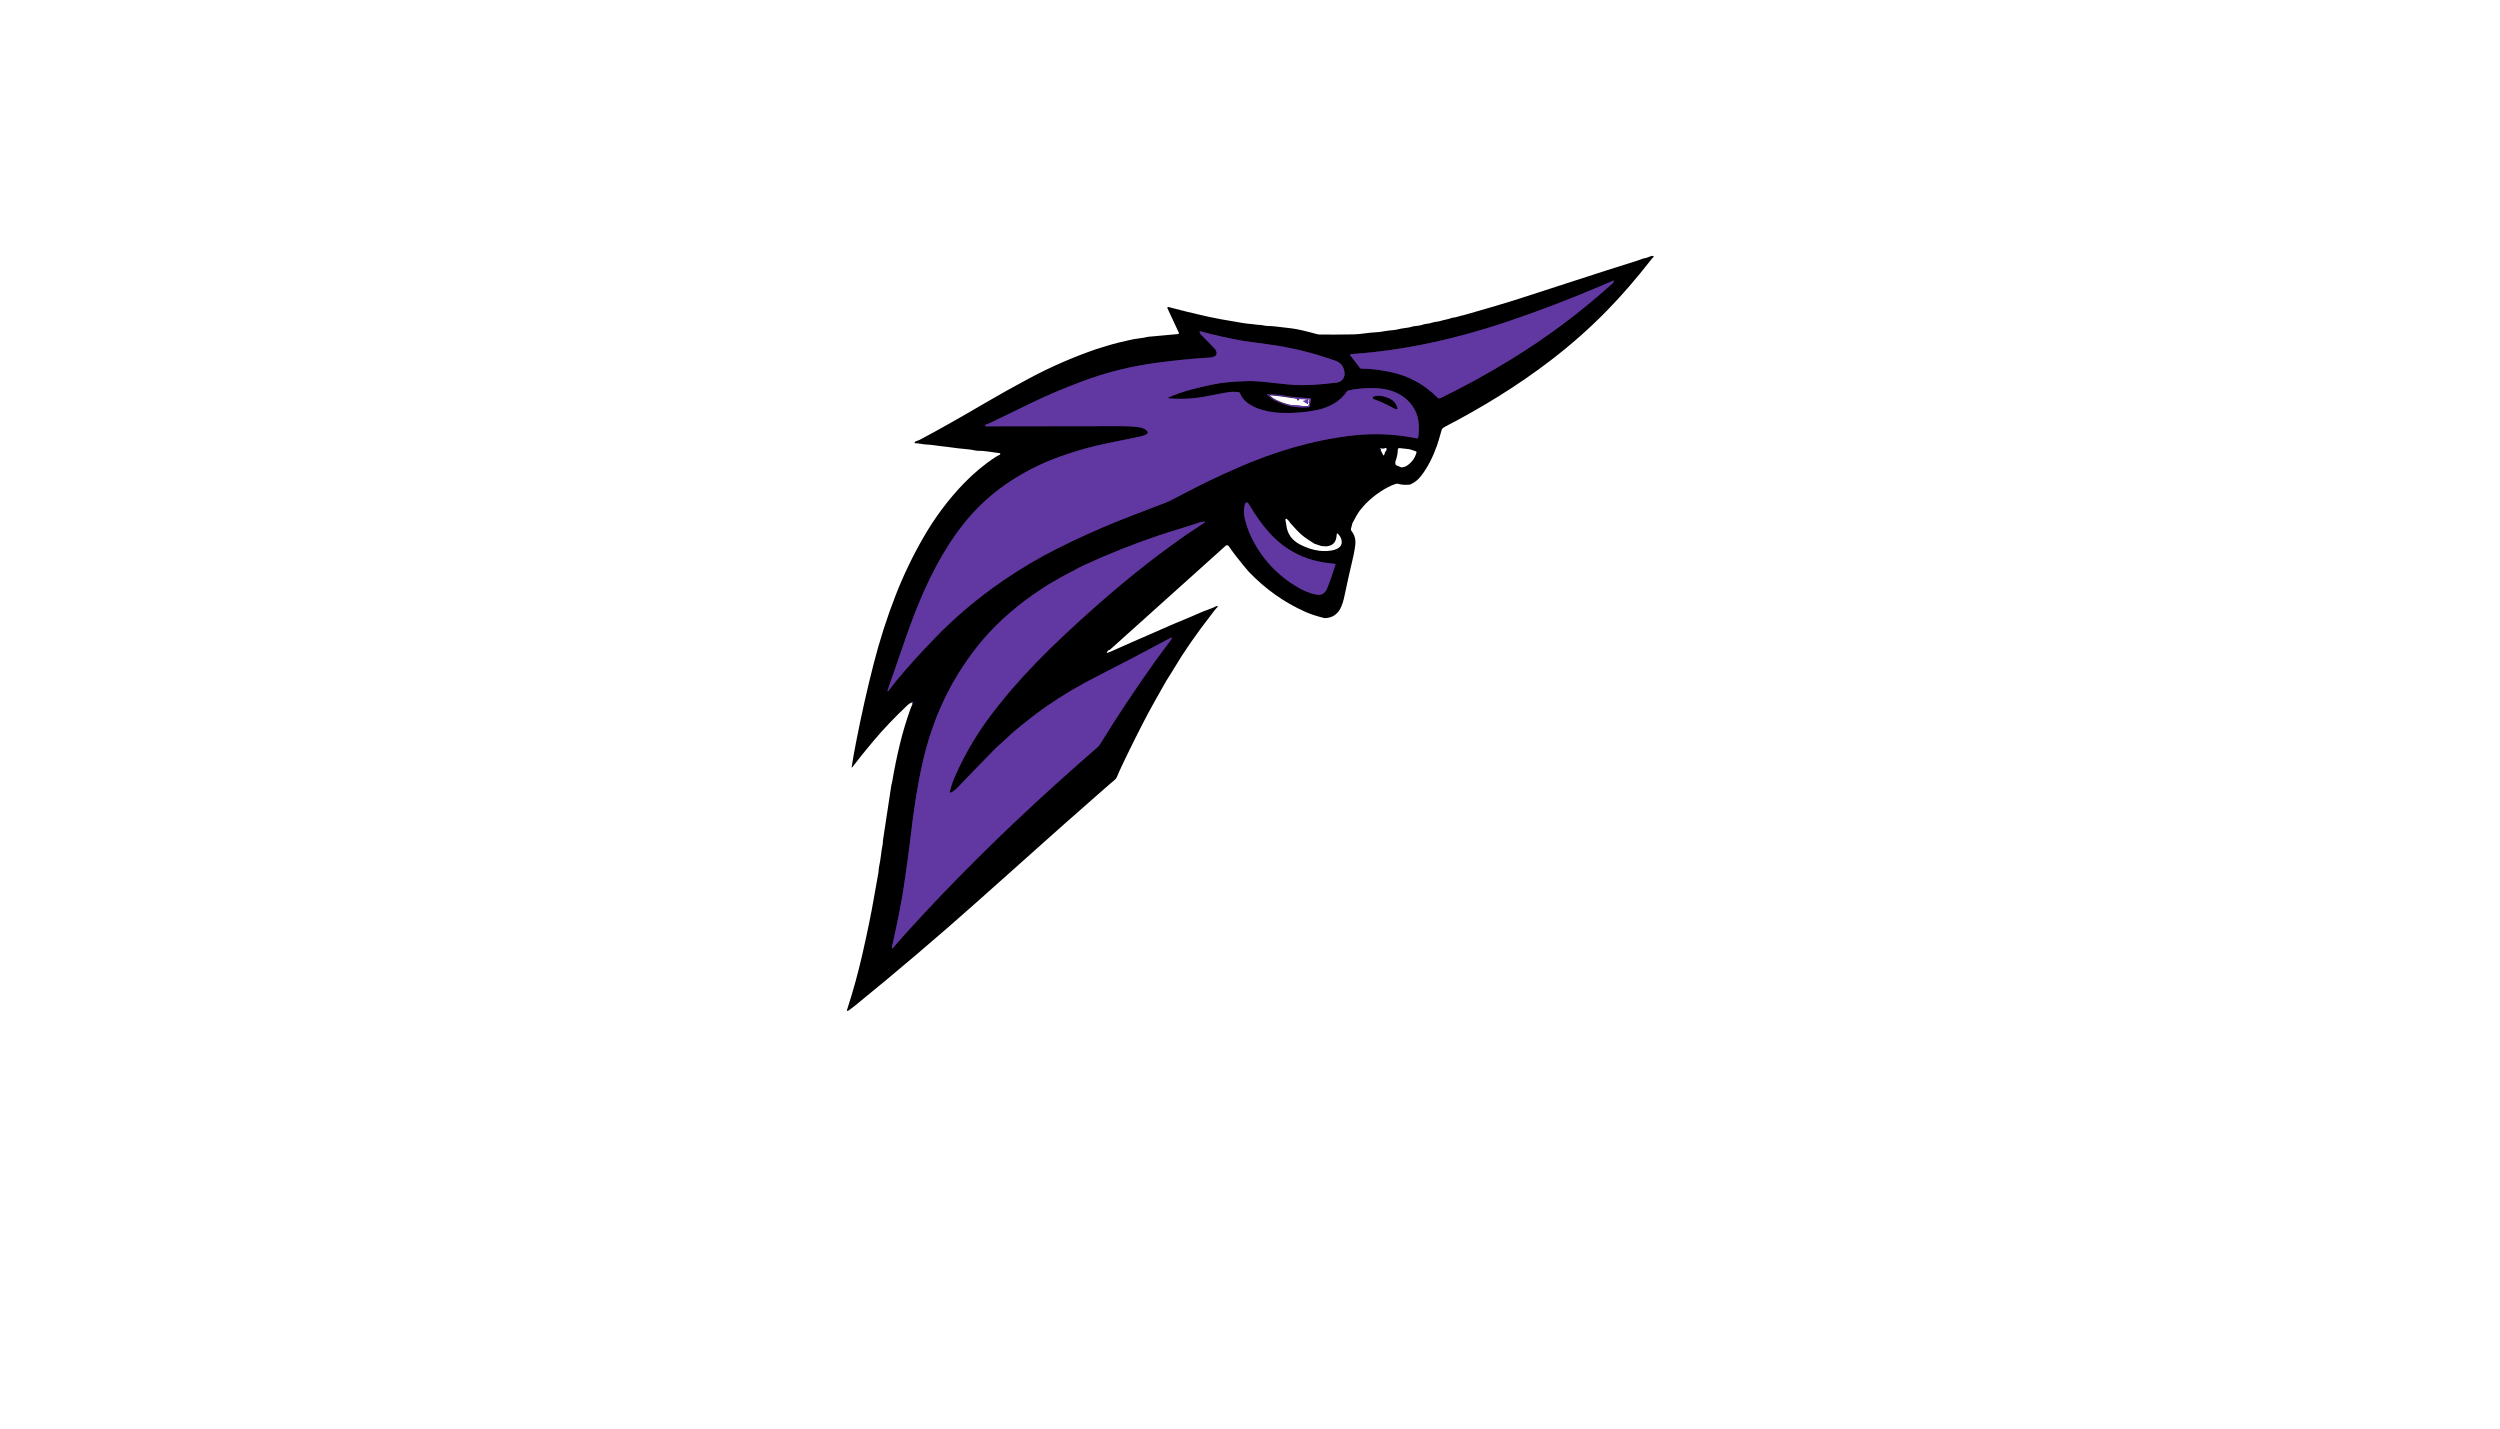 <?xml version="1.0" encoding="utf-8"?>
<svg xmlns="http://www.w3.org/2000/svg" width="490pt" height="280pt" viewBox="0 0 490 280" version="1.1" xmlns:xlink="http://www.w3.org/1999/xlink">
	<g id="surface2" data-size="158.11277682124 148" data-bboxpos="166 50.151172287548" data-pivot="245.05638841062 124.15117228755" data-center="245.05638841062 124.15117228755">
		<path vector-effect="non-scaling-stroke" d="M 178.851 137.799 Q 178.965 137.776 178.996 137.729 C 179.048 137.65 178.99 137.544 178.894 137.548 Q 178.774 137.552 178.68 137.673" style="fill:none;stroke-width:0.50;stroke:#311c51;"/>
		<path vector-effect="non-scaling-stroke" d="M 316.248 55.002 Q 316.234 55.002 312.564 56.553 Q 304.131 60.112 295.397 63.06 C 285.376 66.441 275.168 68.693 265.037 69.392 Q 264.857 69.405 264.734 69.434 C 264.639 69.454 264.597 69.569 264.657 69.645 L 266.544 72.109 C 266.615 72.202 266.725 72.256 266.841 72.254 Q 269.319 72.246 272.462 72.898 Q 277.839 74.012 281.739 77.925 C 281.897 78.085 282.138 78.124 282.339 78.027 Q 289.432 74.564 296.173 70.426 Q 306.754 63.929 316.024 55.567 Q 316.273 55.34 316.342 55.125 C 316.362 55.062 316.312 54.998 316.248 55.002" style="fill:none;stroke-width:0.50;stroke:#311c51;"/>
		<path vector-effect="non-scaling-stroke" d="M 173.944 135.381 C 173.931 135.421 173.948 135.462 173.983 135.483 C 174.019 135.502 174.064 135.493 174.089 135.46 Q 175.266 133.935 175.476 133.679 Q 178.637 129.794 183.265 125.022 Q 189.297 118.799 196.588 113.803 Q 201.784 110.242 207.182 107.533 Q 213.156 104.538 219.034 102.161 Q 221.085 101.331 228.324 98.575 Q 228.963 98.33 229.478 98.062 C 232.832 96.319 236.164 94.563 239.59 93.014 Q 241.396 92.197 242.476 91.721 C 249.653 88.558 257.37 86.215 265.209 85.345 Q 271.517 84.648 277.669 85.918 C 277.829 85.951 277.983 85.839 277.997 85.677 C 278.198 83.458 278.194 81.474 276.816 79.546 Q 275.116 77.169 271.986 76.393 Q 270.647 76.061 268.564 76.069 Q 266.397 76.08 264.304 76.528 C 264.161 76.559 264.035 76.644 263.954 76.767 C 262.654 78.728 260.454 79.868 258.194 80.347 Q 254.672 81.094 250.921 80.918 C 248.206 80.789 244.092 79.88 242.999 77.01 C 242.97 76.935 242.901 76.881 242.822 76.87 Q 241.664 76.729 240.803 76.866 Q 239.07 77.147 236.832 77.607 Q 232.992 78.402 229.073 78.081 C 228.97 78.072 228.947 77.931 229.04 77.89 C 231.72 76.686 234.694 75.999 237.639 75.372 Q 240.352 74.797 244.611 74.691 Q 246.16 74.654 249.223 75.005 Q 252.692 75.405 253.827 75.457 Q 257.05 75.604 261.978 74.99 C 263.063 74.853 263.7 73.963 263.507 72.858 Q 263.223 71.233 261.82 70.735 Q 255.205 68.381 248.8 67.53 Q 244.514 66.962 243.711 66.823 Q 239.754 66.138 235.331 64.959 C 235.205 64.925 235.089 65.044 235.128 65.17 Q 235.186 65.361 235.4 65.575 Q 236.716 66.889 237.955 68.205 Q 238.439 68.72 238.459 69.178 C 238.503 70.156 236.942 70.094 236.261 70.137 Q 231.824 70.428 226.792 71.096 Q 219.082 72.119 212.079 74.76 Q 206.717 76.779 202.381 78.869 Q 198.411 80.783 194.168 82.848 Q 193.861 82.998 193.16 83.274 C 193.033 83.323 193.041 83.506 193.174 83.543 Q 193.182 83.548 193.322 83.558 Q 193.612 83.581 219.63 83.523 Q 221.516 83.519 222.928 83.683 C 223.606 83.763 224.503 84.004 224.908 84.558 C 225.032 84.729 224.98 84.969 224.798 85.075 Q 224.248 85.387 223.536 85.542 Q 221.547 85.982 217.863 86.711 Q 210.92 88.087 205.078 90.542 Q 202.039 91.819 198.911 93.76 C 193.706 96.993 189.623 101.13 186.246 106.315 C 182.437 112.164 179.793 118.511 177.483 125.153 Q 175.843 129.868 173.944 135.381" style="fill:none;stroke-width:0.50;stroke:#311c51;"/>
		<path vector-effect="non-scaling-stroke" d="M 248.833 77.798 Q 249.317 78.224 249.713 78.433 Q 252.853 80.094 256.426 79.826 C 256.585 79.814 256.716 79.693 256.741 79.533 L 256.928 78.301 C 256.947 78.174 256.853 78.058 256.724 78.051 Q 253.86 77.892 252.947 77.736 Q 250.467 77.315 248.459 77.219 C 248.385 77.215 248.335 77.294 248.37 77.36 Q 248.511 77.632 248.833 77.798" style="fill:none;stroke-width:0.50;stroke:#311c51;"/>
		<path vector-effect="non-scaling-stroke" d="M 254.595 78.238 L 254.242 78.195" style="fill:none;stroke-width:0.50;stroke:#311c51;"/>
		<path vector-effect="non-scaling-stroke" d="M 270.749 87.859 Q 270.583 87.792 270.461 87.848 C 270.425 87.865 270.413 87.906 270.432 87.94 Q 270.498 88.056 270.56 88.018" style="fill:none;stroke-width:0.50;stroke:#311c51;"/>
		<path vector-effect="non-scaling-stroke" d="M 271.781 87.933 Q 271.982 87.83 271.679 87.825" style="fill:none;stroke-width:0.50;stroke:#311c51;"/>
		<path vector-effect="non-scaling-stroke" d="M 261.698 110.53 Q 261.384 110.482 260.417 110.372 Q 253.194 109.563 248.42 104.007 Q 246.519 101.794 244.798 98.861 Q 244.642 98.596 244.53 98.525 C 244.344 98.411 244.101 98.504 244.038 98.712 C 243.619 100.073 243.87 101.439 244.335 102.915 Q 244.69 104.046 245.043 104.812 Q 248.179 111.622 254.707 115.304 C 255.616 115.817 258.26 117.023 259.253 116.398 Q 259.809 116.047 260.043 115.489 Q 260.89 113.482 261.762 110.634 C 261.776 110.586 261.745 110.539 261.698 110.53" style="fill:none;stroke-width:0.50;stroke:#311c51;"/>
		<path vector-effect="non-scaling-stroke" d="M 236.074 102.22 Q 235.419 102.303 235.08 102.423 Q 234.15 102.753 230.944 103.733 Q 228.461 104.49 226.809 105.053 Q 219.576 107.514 212.672 110.69 Q 211.529 111.215 211.199 111.412 C 210.007 112.12 208.78 112.633 207.593 113.355 C 206.56 113.984 205.696 114.405 204.692 115.076 Q 202.633 116.45 202.529 116.522 C 198.4 119.418 194.517 122.919 191.437 126.859 Q 189.59 129.221 187.91 131.896 C 184.596 137.183 182.284 143.121 180.891 149.207 C 179.764 154.134 179.019 159.296 178.471 164.074 C 178.087 167.432 177.717 169.811 177.142 173.844 Q 176.586 177.723 174.828 185.588 Q 174.799 185.722 174.811 185.801 C 174.824 185.876 174.917 185.903 174.967 185.845 Q 176.501 184.064 178.411 181.966 Q 191.186 167.924 206.944 153.682 Q 210.283 150.664 215.194 146.376 C 215.331 146.255 215.451 146.114 215.549 145.956 Q 220.559 137.812 226.427 129.565 Q 227.345 128.279 228.048 127.361 Q 229.377 125.63 229.68 125.153 C 229.734 125.068 229.646 124.964 229.553 125.001 Q 229.254 125.122 229.005 125.254 Q 222.019 129.015 215.308 132.421 Q 209.731 135.25 205.163 138.41 Q 202.66 140.141 199.009 143.156 Q 198.228 143.802 197.859 144.178 C 196.989 145.07 195.877 145.921 195.038 146.776 Q 190.841 151.056 188.205 153.829 C 187.531 154.537 186.972 155.106 186.308 155.373 C 186.223 155.409 186.136 155.332 186.155 155.243 Q 186.453 153.833 187.128 152.281 Q 190.248 145.099 195.32 138.735 Q 197.199 136.378 198.286 135.111 Q 202.622 130.059 208.758 124.31 Q 218.272 115.393 227.023 108.776 Q 228.428 107.714 229.026 107.296 C 230.751 106.088 231.89 105.161 233.582 104.088 Q 234.624 103.426 236.133 102.365 C 236.201 102.317 236.157 102.209 236.074 102.22" style="fill:none;stroke-width:0.50;stroke:#311c51;"/>
		<path vector-effect="non-scaling-stroke" d="M 273.686 80.202 C 273.809 80.218 273.908 80.104 273.875 79.986 Q 273.491 78.647 272.275 78.108 Q 270.62 77.375 269.415 77.682 Q 269.224 77.73 269.143 77.819 C 269.031 77.944 269.08 78.143 269.24 78.197 Q 270.959 78.776 273.31 80.063 Q 273.524 80.181 273.686 80.202" style="fill:none;stroke-width:0.50;stroke:#311c51;"/>
		<path d="M 178.851 137.799 Q 178.965 137.776 178.996 137.729 C 179.048 137.65 178.99 137.544 178.894 137.548 Q 178.774 137.552 178.68 137.673 Q 178.251 137.859 177.877 138.208 Q 174.17 141.693 171.196 145.224 Q 169.004 147.826 167.022 150.413 C 166.986 150.46 166.912 150.425 166.92 150.367 Q 167.283 148.067 167.759 145.624 Q 169.311 137.629 171.214 130.194 Q 173.012 123.177 175.532 116.711 Q 177.821 110.835 180.999 105.321 Q 184.396 99.422 188.921 94.739 C 190.769 92.828 192.879 91.047 195.046 89.633 Q 195.451 89.37 195.982 89.106 C 196.115 89.04 196.082 88.842 195.935 88.822 C 193.786 88.537 192.871 88.332 191.628 88.353 C 191.507 88.355 191.387 88.342 191.269 88.315 Q 190.38 88.11 189.114 88.002 Q 187.796 87.886 186.952 87.759 Q 185.922 87.601 185.511 87.568 C 184.129 87.456 182.541 87.138 181.435 87.113 C 180.816 87.099 180.123 86.856 179.436 86.887 C 179.261 86.896 179.197 86.663 179.351 86.58 Q 179.66 86.414 180.104 86.273 C 180.16 86.254 180.214 86.231 180.266 86.204 Q 185.231 83.589 193.434 78.782 Q 196.931 76.731 201.593 74.23 Q 207.986 70.801 214.852 68.435 Q 215.453 68.228 216.718 67.86 C 217.562 67.613 218.32 67.362 219.214 67.159 Q 220.138 66.949 221.421 66.646 Q 222.394 66.416 223.175 66.335 Q 224.1 66.237 225.001 66.017 C 225.018 66.013 225.034 66.011 225.053 66.009 L 230.904 65.475 C 231.029 65.465 231.103 65.332 231.052 65.218 L 228.816 60.409 C 228.756 60.278 228.874 60.137 229.013 60.174 Q 232.056 60.994 236.635 62.04 Q 238.683 62.507 243.756 63.338 Q 244.454 63.452 244.692 63.46 C 245.562 63.491 246.095 63.672 247.094 63.693 C 247.216 63.695 247.339 63.713 247.457 63.749 C 248.132 63.944 249.051 63.877 249.906 63.977 Q 252.075 64.23 253.148 64.359 Q 254.755 64.554 258.19 65.507 C 258.327 65.546 258.47 65.565 258.613 65.567 Q 261.648 65.604 265.303 65.54 C 266.658 65.517 268.385 65.166 269.612 65.133 Q 270.27 65.116 271.334 64.919 Q 272.117 64.774 273.061 64.703 C 273.78 64.651 274.595 64.367 275.266 64.313 Q 276.075 64.247 276.963 63.973 C 277.09 63.933 277.221 63.91 277.352 63.906 Q 278.169 63.873 279.118 63.558 C 279.199 63.531 279.282 63.512 279.367 63.506 Q 280.15 63.437 281.017 63.151 C 281.125 63.116 281.239 63.093 281.353 63.086 C 282.096 63.039 282.684 62.765 283.489 62.617 Q 283.96 62.53 284.525 62.314 C 284.61 62.283 284.699 62.265 284.788 62.26 Q 285.197 62.24 285.772 62.057 Q 286.621 61.789 286.75 61.806 Q 286.76 61.806 288.178 61.403 Q 290.704 60.683 293.105 59.971 Q 296.14 59.07 298.012 58.46 Q 310.582 54.363 314.54 53.105 Q 321.076 51.029 321.082 51.031 Q 321.126 51.044 321.8 50.77 Q 322.211 50.602 322.618 50.556 C 322.711 50.546 322.803 50.519 322.886 50.477 Q 323.469 50.183 323.953 50.151 C 324.009 50.147 324.063 50.176 324.094 50.224 Q 324.185 50.367 323.836 50.627 Q 323.816 50.643 323.658 50.845 Q 319.305 56.434 315.011 60.832 Q 309.98 65.99 304.033 70.557 C 297.439 75.621 290.455 79.884 283.163 83.67 Q 282.798 83.861 282.636 84.098 C 282.609 84.137 282.59 84.179 282.576 84.226 Q 281.943 86.499 281.654 87.307 C 280.884 89.478 279.882 91.576 278.45 93.386 Q 277.626 94.426 276.436 94.949 C 276.378 94.976 276.314 94.99 276.249 94.997 Q 274.971 95.104 273.921 94.81 C 273.848 94.789 273.771 94.789 273.699 94.81 Q 272.831 95.065 272.115 95.447 Q 268.748 97.232 266.581 99.995 Q 265.998 100.738 265.093 102.512 C 265.085 102.529 265.079 102.545 265.072 102.564 L 264.803 103.594 C 264.757 103.768 264.796 103.953 264.906 104.092 Q 265.818 105.248 265.633 106.798 C 265.566 107.35 265.436 108.235 265.303 108.805 Q 264.224 113.392 263.385 117.396 Q 263.327 117.681 263.196 118.056 Q 263.022 118.563 262.968 118.706 Q 262.503 119.966 261.536 120.609 Q 260.797 121.101 259.771 121.153 C 259.684 121.157 259.595 121.149 259.508 121.128 Q 257.328 120.586 255.849 119.926 Q 249.587 117.126 244.734 112.035 Q 244.578 111.871 243.702 110.813 C 242.685 109.582 241.699 108.307 240.828 107.041 C 240.691 106.842 240.406 106.809 240.226 106.971 L 217.581 127.322 C 217.544 127.355 217.496 127.378 217.446 127.386 Q 217.112 127.436 216.929 127.934 C 216.919 127.961 216.944 127.99 216.973 127.982 Q 217.409 127.847 217.872 127.639 Q 219.86 126.741 221.664 125.952 Q 230.043 122.293 230.082 122.276 Q 234.267 120.547 234.908 120.238 C 235.732 119.841 237.042 119.418 237.785 119.104 C 238.063 118.988 238.31 118.804 238.561 118.777 C 238.663 118.766 238.721 118.889 238.648 118.959 C 238.189 119.414 237.936 119.794 237.604 120.221 Q 232.969 126.166 230.024 131.143 Q 229.651 131.776 229.555 131.917 Q 228.762 133.084 227.606 135.182 Q 226.846 136.56 226.336 137.434 Q 225.823 138.314 225.086 139.703 Q 222.641 144.312 219.922 150.018 Q 219.422 151.069 218.934 152.241 C 218.824 152.509 218.646 152.744 218.415 152.918 Q 218.094 153.165 217.631 153.58 Q 217.618 153.59 215.472 155.465 Q 209.048 161.073 199.824 169.342 Q 199.762 169.396 191.622 176.654 Q 180.225 186.814 167.653 197.049 Q 166.903 197.659 166.208 198.128 C 166.102 198.199 165.967 198.097 166.007 197.977 Q 167.786 192.493 169.037 186.984 Q 170.548 180.33 171.293 175.957 Q 171.559 174.398 172.196 170.88 Q 172.198 170.865 172.211 170.525 C 172.219 170.326 172.244 170.129 172.285 169.934 Q 172.518 168.877 172.636 167.872 Q 172.815 166.38 172.937 165.851 Q 173.06 165.319 173.06 164.751 C 173.06 164.736 173.06 164.724 173.062 164.709 L 174.718 153.806 C 174.726 153.758 174.757 153.651 174.805 153.516 Q 174.838 153.422 174.921 152.928 Q 175.501 149.493 176.36 145.921 Q 177.165 142.565 178.406 139.063 Q 178.631 138.434 178.784 138.156 C 178.815 138.098 178.834 138.036 178.84 137.969 L 178.851 137.799 Z M 316.248 55.002 Q 316.234 55.002 312.564 56.553 Q 304.131 60.112 295.397 63.06 C 285.376 66.441 275.168 68.693 265.037 69.392 Q 264.857 69.405 264.734 69.434 C 264.639 69.454 264.597 69.569 264.657 69.645 L 266.544 72.109 C 266.615 72.202 266.725 72.256 266.841 72.254 Q 269.319 72.246 272.462 72.898 Q 277.839 74.012 281.739 77.925 C 281.897 78.085 282.138 78.124 282.339 78.027 Q 289.432 74.564 296.173 70.426 Q 306.754 63.929 316.024 55.567 Q 316.273 55.34 316.342 55.125 C 316.362 55.062 316.312 54.998 316.248 55.002 Z M 173.944 135.381 C 173.931 135.421 173.948 135.462 173.983 135.483 C 174.019 135.502 174.064 135.493 174.089 135.46 Q 175.266 133.935 175.476 133.679 Q 178.637 129.794 183.265 125.022 Q 189.297 118.799 196.588 113.803 Q 201.784 110.242 207.182 107.533 Q 213.156 104.538 219.034 102.161 Q 221.085 101.331 228.324 98.575 Q 228.963 98.33 229.478 98.062 C 232.832 96.319 236.164 94.563 239.59 93.014 Q 241.396 92.197 242.476 91.721 C 249.653 88.558 257.37 86.215 265.209 85.345 Q 271.517 84.648 277.669 85.918 C 277.829 85.951 277.983 85.839 277.997 85.677 C 278.198 83.458 278.194 81.474 276.816 79.546 Q 275.116 77.169 271.986 76.393 Q 270.647 76.061 268.564 76.069 Q 266.397 76.08 264.304 76.528 C 264.161 76.559 264.035 76.644 263.954 76.767 C 262.654 78.728 260.454 79.868 258.194 80.347 Q 254.672 81.094 250.921 80.918 C 248.206 80.789 244.092 79.88 242.999 77.01 C 242.97 76.935 242.901 76.881 242.822 76.87 Q 241.664 76.729 240.803 76.866 Q 239.07 77.147 236.832 77.607 Q 232.992 78.402 229.073 78.081 C 228.97 78.072 228.947 77.931 229.04 77.89 C 231.72 76.686 234.694 75.999 237.639 75.372 Q 240.352 74.797 244.611 74.691 Q 246.16 74.654 249.223 75.005 Q 252.692 75.405 253.827 75.457 Q 257.05 75.604 261.978 74.99 C 263.063 74.853 263.7 73.963 263.507 72.858 Q 263.223 71.233 261.82 70.735 Q 255.205 68.381 248.8 67.53 Q 244.514 66.962 243.711 66.823 Q 239.754 66.138 235.331 64.959 C 235.205 64.925 235.089 65.044 235.128 65.17 Q 235.186 65.361 235.4 65.575 Q 236.716 66.889 237.955 68.205 Q 238.439 68.72 238.459 69.178 C 238.503 70.156 236.942 70.094 236.261 70.137 Q 231.824 70.428 226.792 71.096 Q 219.082 72.119 212.079 74.76 Q 206.717 76.779 202.381 78.869 Q 198.411 80.783 194.168 82.848 Q 193.861 82.998 193.16 83.274 C 193.033 83.323 193.041 83.506 193.174 83.543 Q 193.182 83.548 193.322 83.558 Q 193.612 83.581 219.63 83.523 Q 221.516 83.519 222.928 83.683 C 223.606 83.763 224.503 84.004 224.908 84.558 C 225.032 84.729 224.98 84.969 224.798 85.075 Q 224.248 85.387 223.536 85.542 Q 221.547 85.982 217.863 86.711 Q 210.92 88.087 205.078 90.542 Q 202.039 91.819 198.911 93.76 C 193.706 96.993 189.623 101.13 186.246 106.315 C 182.437 112.164 179.793 118.511 177.483 125.153 Q 175.843 129.868 173.944 135.381 Z M 248.833 77.798 Q 249.317 78.224 249.713 78.433 Q 252.853 80.094 256.426 79.826 C 256.585 79.814 256.716 79.693 256.741 79.533 L 256.928 78.301 C 256.947 78.174 256.853 78.058 256.724 78.051 Q 253.86 77.892 252.947 77.736 Q 250.467 77.315 248.459 77.219 C 248.385 77.215 248.335 77.294 248.37 77.36 Q 248.511 77.632 248.833 77.798 Z M 270.749 87.859 Q 270.583 87.792 270.461 87.848 C 270.425 87.865 270.413 87.906 270.432 87.94 Q 270.498 88.056 270.56 88.018 C 270.554 88.108 270.562 88.209 270.614 88.284 Q 270.874 88.664 271.067 89.164 C 271.112 89.28 271.278 89.274 271.314 89.154 L 271.453 88.676 C 271.474 88.608 271.511 88.546 271.563 88.496 Q 271.797 88.27 271.781 87.933 Q 271.982 87.83 271.679 87.825 Q 271.581 87.763 271.486 87.819 C 271.231 87.973 271.04 87.958 270.749 87.859 Z M 277.636 88.685 C 277.661 88.591 277.609 88.494 277.518 88.463 L 276.453 88.101 C 276.357 88.068 276.26 88.045 276.16 88.035 L 274.309 87.827 C 274.132 87.805 273.975 87.942 273.97 88.122 Q 273.954 89.214 273.539 90.343 Q 273.423 90.659 273.533 91.036 C 273.551 91.103 273.599 91.155 273.661 91.182 L 274.668 91.607 C 274.695 91.617 274.724 91.622 274.753 91.615 Q 275.388 91.503 275.575 91.391 Q 277.152 90.443 277.636 88.685 Z M 261.698 110.53 Q 261.384 110.482 260.417 110.372 Q 253.194 109.563 248.42 104.007 Q 246.519 101.794 244.798 98.861 Q 244.642 98.596 244.53 98.525 C 244.344 98.411 244.101 98.504 244.038 98.712 C 243.619 100.073 243.87 101.439 244.335 102.915 Q 244.69 104.046 245.043 104.812 Q 248.179 111.622 254.707 115.304 C 255.616 115.817 258.26 117.023 259.253 116.398 Q 259.809 116.047 260.043 115.489 Q 260.89 113.482 261.762 110.634 C 261.776 110.586 261.745 110.539 261.698 110.53 Z M 262.017 104.625 Q 261.99 104.791 261.949 105.179 Q 261.776 106.867 260.052 107.079 Q 259.871 107.101 259.02 107.02 C 258.979 107.018 258.939 107.01 258.9 106.996 L 257.617 106.56 C 257.615 106.56 257.613 106.56 257.611 106.558 Q 256.008 105.58 255.135 104.835 Q 254.29 104.113 252.916 102.533 Q 252.835 102.44 252.617 102.108 Q 252.59 102.066 252.237 101.728 C 252.108 101.605 251.899 101.724 251.936 101.898 Q 252.079 102.56 252.102 102.797 C 252.281 104.627 253.2 105.914 254.921 106.784 Q 256.724 107.697 258.547 107.94 C 259.927 108.125 263.483 108.062 262.924 105.802 Q 262.742 105.065 262.165 104.571 C 262.113 104.526 262.03 104.555 262.017 104.625 Z M 236.074 102.22 Q 235.419 102.303 235.08 102.423 Q 234.15 102.753 230.944 103.733 Q 228.461 104.49 226.809 105.053 Q 219.576 107.514 212.672 110.69 Q 211.529 111.215 211.199 111.412 C 210.007 112.12 208.78 112.633 207.593 113.355 C 206.56 113.984 205.696 114.405 204.692 115.076 Q 202.633 116.45 202.529 116.522 C 198.4 119.418 194.517 122.919 191.437 126.859 Q 189.59 129.221 187.91 131.896 C 184.596 137.183 182.284 143.121 180.891 149.207 C 179.764 154.134 179.019 159.296 178.471 164.074 C 178.087 167.432 177.717 169.811 177.142 173.844 Q 176.586 177.723 174.828 185.588 Q 174.799 185.722 174.811 185.801 C 174.824 185.876 174.917 185.903 174.967 185.845 Q 176.501 184.064 178.411 181.966 Q 191.186 167.924 206.944 153.682 Q 210.283 150.664 215.194 146.376 C 215.331 146.255 215.451 146.114 215.549 145.956 Q 220.559 137.812 226.427 129.565 Q 227.345 128.279 228.048 127.361 Q 229.377 125.63 229.68 125.153 C 229.734 125.068 229.646 124.964 229.553 125.001 Q 229.254 125.122 229.005 125.254 Q 222.019 129.015 215.308 132.421 Q 209.731 135.25 205.163 138.41 Q 202.66 140.141 199.009 143.156 Q 198.228 143.802 197.859 144.178 C 196.989 145.07 195.877 145.921 195.038 146.776 Q 190.841 151.056 188.205 153.829 C 187.531 154.537 186.972 155.106 186.308 155.373 C 186.223 155.409 186.136 155.332 186.155 155.243 Q 186.453 153.833 187.128 152.281 Q 190.248 145.099 195.32 138.735 Q 197.199 136.378 198.286 135.111 Q 202.622 130.059 208.758 124.31 Q 218.272 115.393 227.023 108.776 Q 228.428 107.714 229.026 107.296 C 230.751 106.088 231.89 105.161 233.582 104.088 Q 234.624 103.426 236.133 102.365 C 236.201 102.317 236.157 102.209 236.074 102.22 Z" style="fill:#000000;"/>
		<path d="M 178.851 137.799 L 178.68 137.673 Q 178.774 137.552 178.894 137.548 C 178.99 137.544 179.048 137.65 178.996 137.729 Q 178.965 137.776 178.851 137.799 Z" style="fill:#6137a1;"/>
		<path d="M 316.342 55.125 Q 316.273 55.34 316.024 55.567 Q 306.754 63.929 296.173 70.426 Q 289.432 74.564 282.339 78.027 C 282.138 78.124 281.897 78.085 281.739 77.925 Q 277.839 74.012 272.462 72.898 Q 269.319 72.246 266.841 72.254 C 266.725 72.256 266.615 72.202 266.544 72.109 L 264.657 69.645 C 264.597 69.569 264.639 69.454 264.734 69.434 Q 264.857 69.405 265.037 69.392 C 275.168 68.693 285.376 66.441 295.397 63.06 Q 304.131 60.112 312.564 56.553 Q 316.234 55.002 316.248 55.002 C 316.312 54.998 316.362 55.062 316.342 55.125 Z" style="fill:#6137a1;"/>
		<path d="M 173.944 135.381 Q 175.843 129.868 177.483 125.153 C 179.793 118.511 182.437 112.164 186.246 106.315 C 189.623 101.13 193.706 96.993 198.911 93.76 Q 202.039 91.819 205.078 90.542 Q 210.92 88.087 217.863 86.711 Q 221.547 85.982 223.536 85.542 Q 224.248 85.387 224.798 85.075 C 224.98 84.969 225.032 84.729 224.908 84.558 C 224.503 84.004 223.606 83.763 222.928 83.683 Q 221.516 83.519 219.63 83.523 Q 193.612 83.581 193.322 83.558 Q 193.182 83.548 193.174 83.543 C 193.041 83.506 193.033 83.323 193.16 83.274 Q 193.861 82.998 194.168 82.848 Q 198.411 80.783 202.381 78.869 Q 206.717 76.779 212.079 74.76 Q 219.082 72.119 226.792 71.096 Q 231.824 70.428 236.261 70.137 C 236.942 70.094 238.503 70.156 238.459 69.178 Q 238.439 68.72 237.955 68.205 Q 236.716 66.889 235.4 65.575 Q 235.186 65.361 235.128 65.17 C 235.089 65.044 235.205 64.925 235.331 64.959 Q 239.754 66.138 243.711 66.823 Q 244.514 66.962 248.8 67.53 Q 255.205 68.381 261.82 70.735 Q 263.223 71.233 263.507 72.858 C 263.7 73.963 263.063 74.853 261.978 74.99 Q 257.05 75.604 253.827 75.457 Q 252.692 75.405 249.223 75.005 Q 246.16 74.654 244.611 74.691 Q 240.352 74.797 237.639 75.372 C 234.694 75.999 231.72 76.686 229.04 77.89 C 228.947 77.931 228.97 78.072 229.073 78.081 Q 232.992 78.402 236.832 77.607 Q 239.07 77.147 240.803 76.866 Q 241.664 76.729 242.822 76.87 C 242.901 76.881 242.97 76.935 242.999 77.01 C 244.092 79.88 248.206 80.789 250.921 80.918 Q 254.672 81.094 258.194 80.347 C 260.454 79.868 262.654 78.728 263.954 76.767 C 264.035 76.644 264.161 76.559 264.304 76.528 Q 266.397 76.08 268.564 76.069 Q 270.647 76.061 271.986 76.393 Q 275.116 77.169 276.816 79.546 C 278.194 81.474 278.198 83.458 277.997 85.677 C 277.983 85.839 277.829 85.951 277.669 85.918 Q 271.517 84.648 265.209 85.345 C 257.37 86.215 249.653 88.558 242.476 91.721 Q 241.396 92.197 239.59 93.014 C 236.164 94.563 232.832 96.319 229.478 98.062 Q 228.963 98.33 228.324 98.575 Q 221.085 101.331 219.034 102.161 Q 213.156 104.538 207.182 107.533 Q 201.784 110.242 196.588 113.803 Q 189.297 118.799 183.265 125.022 Q 178.637 129.794 175.476 133.679 Q 175.266 133.935 174.089 135.46 C 174.064 135.493 174.019 135.502 173.983 135.483 C 173.948 135.462 173.931 135.421 173.944 135.381 Z M 273.686 80.202 C 273.809 80.218 273.908 80.104 273.875 79.986 Q 273.491 78.647 272.275 78.108 Q 270.62 77.375 269.415 77.682 Q 269.224 77.73 269.143 77.819 C 269.031 77.944 269.08 78.143 269.24 78.197 Q 270.959 78.776 273.31 80.063 Q 273.524 80.181 273.686 80.202 Z" style="fill:#6137a1;"/>
		<path d="M 248.833 77.798 Q 250.456 78.761 251.27 79.056 Q 252.405 79.467 254.306 79.407 C 254.379 79.405 254.452 79.411 254.522 79.428 Q 255.375 79.635 256.212 79.631 C 256.39 79.629 256.54 79.5 256.567 79.324 L 256.716 78.342 C 256.724 78.286 256.691 78.232 256.639 78.213 Q 256.525 78.172 256.43 78.232 C 256.39 78.255 256.374 78.303 256.39 78.344 Q 256.55 78.79 256.351 79.152 C 256.326 79.197 256.27 79.212 256.226 79.185 L 255.386 78.641 C 255.384 78.639 255.382 78.637 255.384 78.635 L 255.409 78.572 C 255.409 78.57 255.411 78.57 255.413 78.57 L 255.656 78.591 C 255.676 78.593 255.695 78.579 255.699 78.56 C 255.705 78.539 255.695 78.518 255.676 78.51 Q 255.631 78.481 255.431 78.46 Q 255.419 78.469 255.413 78.454 C 255.406 78.44 255.417 78.423 255.431 78.425 Q 255.853 78.5 256.064 78.375 C 256.112 78.346 256.093 78.276 256.037 78.274 L 254.595 78.238 L 254.242 78.195 Q 253.887 78.242 253.771 78.039 C 253.752 78.006 253.719 77.981 253.682 77.973 Q 252.438 77.682 251.222 77.659 C 251.125 77.657 251.029 77.645 250.934 77.622 Q 249.979 77.398 248.665 77.306 C 248.582 77.3 248.532 77.396 248.582 77.462 L 248.833 77.798 Q 248.511 77.632 248.37 77.36 C 248.335 77.294 248.385 77.215 248.459 77.219 Q 250.467 77.315 252.947 77.736 Q 253.86 77.892 256.724 78.051 C 256.853 78.058 256.947 78.174 256.928 78.301 L 256.741 79.533 C 256.716 79.693 256.585 79.814 256.426 79.826 Q 252.853 80.094 249.713 78.433 Q 249.317 78.224 248.833 77.798 Z" style="fill:#6137a1;"/>
		<path d="M 254.595 78.238 Q 254.394 78.253 254.242 78.195 L 254.595 78.238 Z" style="fill:#000000;"/>
		<path d="M 270.749 87.859 Q 270.577 87.896 270.56 88.018 Q 270.498 88.056 270.432 87.94 C 270.413 87.906 270.425 87.865 270.461 87.848 Q 270.583 87.792 270.749 87.859 Z" style="fill:#6137a1;"/>
		<path d="M 271.781 87.933 Q 271.71 87.892 271.679 87.825 Q 271.982 87.83 271.781 87.933 Z" style="fill:#6137a1;"/>
		<path d="M 261.698 110.53 C 261.745 110.539 261.776 110.586 261.762 110.634 Q 260.89 113.482 260.043 115.489 Q 259.809 116.047 259.253 116.398 C 258.26 117.023 255.616 115.817 254.707 115.304 Q 248.179 111.622 245.043 104.812 Q 244.69 104.046 244.335 102.915 C 243.87 101.439 243.619 100.073 244.038 98.712 C 244.101 98.504 244.344 98.411 244.53 98.525 Q 244.642 98.596 244.798 98.861 Q 246.519 101.794 248.42 104.007 Q 253.194 109.563 260.417 110.372 Q 261.384 110.482 261.698 110.53 Z" style="fill:#6137a1;"/>
		<path d="M 236.074 102.22 C 236.157 102.209 236.201 102.317 236.133 102.365 Q 234.624 103.426 233.582 104.088 C 231.89 105.161 230.751 106.088 229.026 107.296 Q 228.428 107.714 227.023 108.776 Q 218.272 115.393 208.758 124.31 Q 202.622 130.059 198.286 135.111 Q 197.199 136.378 195.32 138.735 Q 190.248 145.099 187.128 152.281 Q 186.453 153.833 186.155 155.243 C 186.136 155.332 186.223 155.409 186.308 155.373 C 186.972 155.106 187.531 154.537 188.205 153.829 Q 190.841 151.056 195.038 146.776 C 195.877 145.921 196.989 145.07 197.859 144.178 Q 198.228 143.802 199.009 143.156 Q 202.66 140.141 205.163 138.41 Q 209.731 135.25 215.308 132.421 Q 222.019 129.015 229.005 125.254 Q 229.254 125.122 229.553 125.001 C 229.646 124.964 229.734 125.068 229.68 125.153 Q 229.377 125.63 228.048 127.361 Q 227.345 128.279 226.427 129.565 Q 220.559 137.812 215.549 145.956 C 215.451 146.114 215.331 146.255 215.194 146.376 Q 210.283 150.664 206.944 153.682 Q 191.186 167.924 178.411 181.966 Q 176.501 184.064 174.967 185.845 C 174.917 185.903 174.824 185.876 174.811 185.801 Q 174.799 185.722 174.828 185.588 Q 176.586 177.723 177.142 173.844 C 177.717 169.811 178.087 167.432 178.471 164.074 C 179.019 159.296 179.764 154.134 180.891 149.207 C 182.284 143.121 184.596 137.183 187.91 131.896 Q 189.59 129.221 191.437 126.859 C 194.517 122.919 198.4 119.418 202.529 116.522 Q 202.633 116.45 204.692 115.076 C 205.696 114.405 206.56 113.984 207.593 113.355 C 208.78 112.633 210.007 112.12 211.199 111.412 Q 211.529 111.215 212.672 110.69 Q 219.576 107.514 226.809 105.053 Q 228.461 104.49 230.944 103.733 Q 234.15 102.753 235.08 102.423 Q 235.419 102.303 236.074 102.22 Z" style="fill:#6137a1;"/>
		<path d="M 273.686 80.202 Q 273.524 80.181 273.31 80.063 Q 270.959 78.776 269.24 78.197 C 269.08 78.143 269.031 77.944 269.143 77.819 Q 269.224 77.73 269.415 77.682 Q 270.62 77.375 272.275 78.108 Q 273.491 78.647 273.875 79.986 C 273.908 80.104 273.809 80.218 273.686 80.202 Z" style="fill:#000000;"/>
		<path d="M 254.659 78.361 C 254.659 78.363 254.657 78.365 254.655 78.365 C 254.653 78.365 254.651 78.363 254.651 78.361 C 254.651 78.359 254.653 78.357 254.655 78.357 C 254.657 78.357 254.659 78.359 254.659 78.361 Z" style="fill:#000000;"/>
		<path d="M 254.821 78.406 C 254.821 78.408 254.819 78.411 254.817 78.411 C 254.815 78.411 254.813 78.408 254.813 78.406 C 254.813 78.404 254.815 78.402 254.817 78.402 C 254.819 78.402 254.821 78.404 254.821 78.406 Z" style="fill:#6137a1;"/>
		<path d="M 255.284 78.45 C 255.272 78.456 255.257 78.45 255.249 78.44 C 255.242 78.427 255.245 78.413 255.255 78.404 Q 255.269 78.392 255.28 78.406 Q 255.307 78.438 255.284 78.45 Z" style="fill:#6137a1;"/>
	</g>
	<g id="surface4">
	</g>
</svg>
